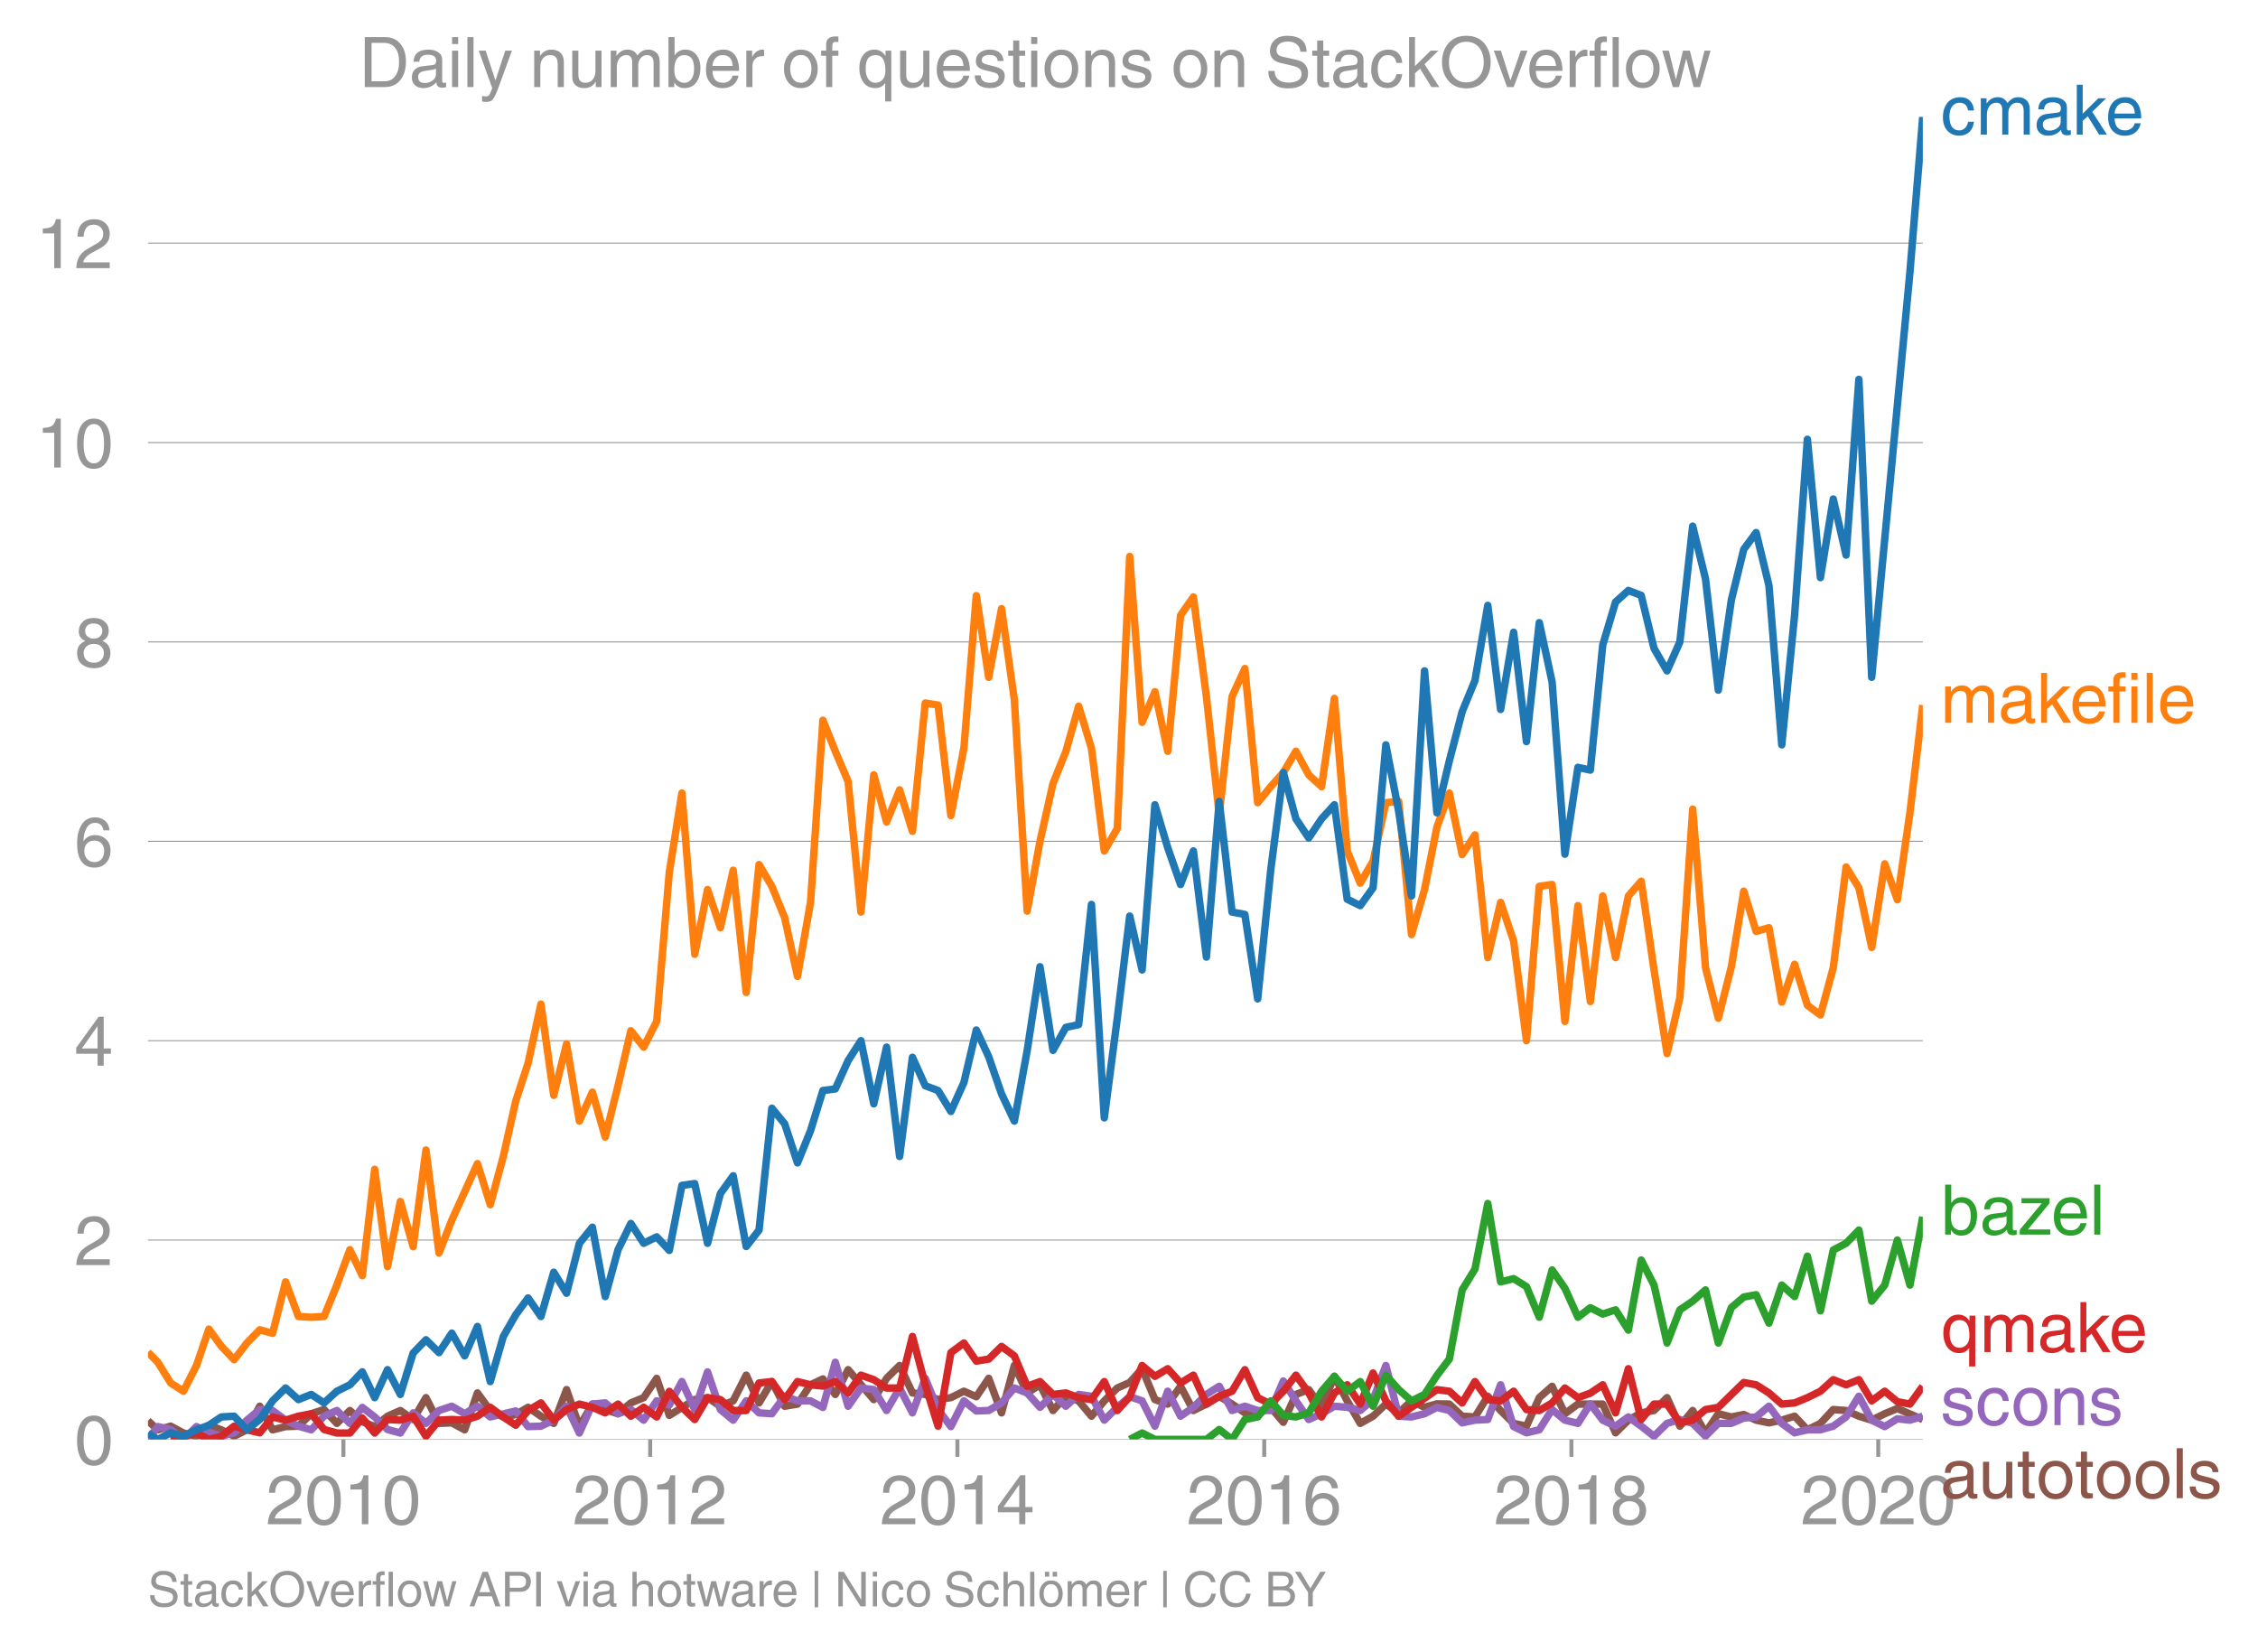 <svg height="443.234" viewBox="0 0 454.338 332.425" width="605.784" xmlns="http://www.w3.org/2000/svg" xmlns:xlink="http://www.w3.org/1999/xlink"><defs><style>*{stroke-linecap:butt;stroke-linejoin:round}</style></defs><g id="figure_1"><path d="M0 332.425h454.338V0H0z" fill="none" id="patch_1"/><g id="axes_1"><path d="M29.77 289.628h357.12V23.516H29.77z" fill="none" id="patch_2"/><path clip-path="url(#p55087f3925)" d="M29.77 285.867l1.99 1.82 2.577-.733 2.58 1.38 2.62.647 2.496-2.218 2.493.924 2.58 1.273 2.58-1.273 2.579-4.745 2.58 4.745 2.62-.647 2.58-.086 2.581-2.502 2.578-.841 2.579 2.782 2.621-2.588 2.495 2.241 2.493.994 2.58-2.092 2.58-1.143 2.58 1.812 2.579-4.4 2.621 5.176 2.58-.108 2.58 1.402 2.578-7.42 2.58 3.538 2.62 1.294 2.495-.485 2.493-1.456 2.581 1.79 2.58 1.445 2.579-6.794 2.58 7.441 2.62-4.53 2.58 1.1 2.58.842 2.578-2.179 2.58-1.056 2.621-3.883 2.537 7.452 5.116-3.181 2.58-.388 2.579 1.725 2.579-1.078 2.622-5.177 2.579 5.586 2.58-4.292 2.578 4.961 2.58-.431 2.621-3.883 2.495-1.178 2.493 3.12 2.58-4.983 5.16 6.018 2.578-4.27 2.622-2.589 2.58 5.522 2.58.301 2.578 1.036 2.579-.388 2.621-1.295 2.495 1.11 2.493-3.698 2.581 6.945 2.58-9.533 2.579 5.522 2.579-1.64 2.621 5.177 2.58-2.869 2.58.928 2.578 3.084 2.58-3.084 2.62-2.589 2.496-1.109 2.492-2.773 2.582 6.212 2.579.906 2.579-3.58 2.58 4.874 2.62-1.294 2.58-1.575 2.581 1.575 2.578 1.768 2.579.173 2.621-1.294 2.537 3.012 2.535-5.6 2.581-.971 2.58 3.559 2.579-6.234 2.58 4.94 2.62 4.529 2.58-1.445 2.581-2.437 2.577 1.768 2.58-2.415 2.621 1.294 2.495-.694 2.493.047 2.58 2.437 2.58.15 2.58-4.162 2.579 2.869 2.621 2.588 2.58.56 2.58-5.736 2.578-2.287 2.58 5.522 2.62-1.941h4.988l2.581 5.78 2.58-2.545 2.579-1.467 2.579-.474 2.622-2.588 2.579 5.737 2.58-3.15 2.578 4.487 2.58-3.84 2.621.648 2.495-.485 2.493 1.132 2.58.54 2.58-.54 2.58-.798 2.578 2.74 2.622-1.295 2.58-2.782 2.58.194 2.578 1.143 2.579.798 2.621-1.294 2.537-1.049 5.117 2.214h0" fill="none" stroke="#8c564b" stroke-linecap="square" stroke-width="1.5" id="line2d_1"/><g id="matplotlib.axis_1"><g id="xtick_1"><g id="line2d_2"><defs><path d="M0 0v3.5" id="m22612749fb" stroke="#969696" stroke-width=".8"/></defs><use x="69.094" xlink:href="#m22612749fb" y="289.628" fill="#969696" stroke="#969696" stroke-width=".8"/></g><g id="text_1"><defs><path d="M4.39 45.125q0 12.39 6.391 18.781 6.406 6.407 17.938 6.407 9.656 0 15.812-5.86 6.157-5.86 6.157-15.14 0-7.22-3.547-12.188-3.532-4.953-10.422-8.703l-12.11-6.64Q13.922 15.921 12.5 8.296h38.188V0H2.593q.39 9.906 4.297 16.5 3.906 6.594 12.203 11.375l12.593 7.328q5.032 2.89 7.329 5.984 2.297 3.094 2.297 8.516 0 5.375-3.766 9.031-3.75 3.672-10.156 3.672-7.078 0-10.594-4.672-3.516-4.656-3.61-12.609z" id="HelveticaWorld-Regular-50"/><path d="M42.484 34.188q0 14.109-3.734 21.156-3.734 7.062-10.969 7.062-7.078 0-10.89-7.062-3.797-7.047-3.797-21.157 0-13.671 3.75-20.937Q20.609 6 27.78 6q7.235 0 10.969 7 3.734 7.016 3.734 21.188zm9.422 0q0-17.297-6.25-26.704-6.25-9.39-17.875-9.39-12.062 0-18.062 9.734-6 9.75-6 26.36 0 17.03 6.14 26.578 6.157 9.547 17.922 9.547 11.625 0 17.875-9.5t6.25-26.626z" id="HelveticaWorld-Regular-48"/><path d="M35.89 0h-9.374v49.906H10.109v6.985q8.594.28 12.782 2.75Q27.094 62.109 29 70.313h6.89z" id="HelveticaWorld-Regular-49"/></defs><g transform="matrix(.14 0 0 -.14 53.523 306.678)" fill="#969696"><use xlink:href="#HelveticaWorld-Regular-50"/><use x="55.615" xlink:href="#HelveticaWorld-Regular-48"/><use x="111.23" xlink:href="#HelveticaWorld-Regular-49"/><use x="166.846" xlink:href="#HelveticaWorld-Regular-48"/></g></g></g><g id="xtick_2"><use x="130.826" xlink:href="#m22612749fb" y="289.628" fill="#969696" stroke="#969696" stroke-width=".8" id="line2d_3"/><g transform="matrix(.14 0 0 -.14 115.256 306.678)" fill="#969696" id="text_2"><use xlink:href="#HelveticaWorld-Regular-50"/><use x="55.615" xlink:href="#HelveticaWorld-Regular-48"/><use x="111.23" xlink:href="#HelveticaWorld-Regular-49"/><use x="166.846" xlink:href="#HelveticaWorld-Regular-50"/></g></g><g id="xtick_3"><use x="192.644" xlink:href="#m22612749fb" y="289.628" fill="#969696" stroke="#969696" stroke-width=".8" id="line2d_4"/><g id="text_3"><defs><path d="M10.594 24.703h22.61v31.89h-.188zM42 17.093V0h-8.797v17.094H2.484v8.593L34.72 70.314H42v-45.61h10.297v-7.61z" id="HelveticaWorld-Regular-52"/></defs><g transform="matrix(.14 0 0 -.14 177.073 306.678)" fill="#969696"><use xlink:href="#HelveticaWorld-Regular-50"/><use x="55.615" xlink:href="#HelveticaWorld-Regular-48"/><use x="111.23" xlink:href="#HelveticaWorld-Regular-49"/><use x="166.846" xlink:href="#HelveticaWorld-Regular-52"/></g></g></g><g id="xtick_4"><use x="254.377" xlink:href="#m22612749fb" y="289.628" fill="#969696" stroke="#969696" stroke-width=".8" id="line2d_5"/><g id="text_4"><defs><path d="M14.11 21.578q0-6.875 4.093-11.234Q22.313 6 28.906 6q6.297 0 10.032 4.438 3.734 4.453 3.734 11.687 0 6.297-3.688 10.547-3.687 4.25-10.468 4.25-6.594 0-10.5-4.156-3.907-4.157-3.907-11.188zM41.702 51.61q-.984 5.375-3.984 8.078-3 2.72-8.125 2.72-8.11 0-12.36-7.923-4.25-7.906-4.343-18.109l.203-.188q5.61 8.641 16.687 8.641 8.844 0 15.438-5.86 6.593-5.859 6.593-16.452 0-10.5-6.25-17.47-6.25-6.952-16.843-6.952-12.219 0-18.563 8.687-6.344 8.703-6.344 25.938 0 16.593 6.485 27.093 6.5 10.5 19.484 10.5 8.407 0 14.219-5.015 5.813-5 6.297-13.688z" id="HelveticaWorld-Regular-54"/></defs><g transform="matrix(.14 0 0 -.14 238.806 306.678)" fill="#969696"><use xlink:href="#HelveticaWorld-Regular-50"/><use x="55.615" xlink:href="#HelveticaWorld-Regular-48"/><use x="111.23" xlink:href="#HelveticaWorld-Regular-49"/><use x="166.846" xlink:href="#HelveticaWorld-Regular-54"/></g></g></g><g id="xtick_5"><use x="316.194" xlink:href="#m22612749fb" y="289.628" fill="#969696" stroke="#969696" stroke-width=".8" id="line2d_6"/><g id="text_5"><defs><path d="M27.594 40.578q5.422 0 8.953 3.094 3.547 3.11 3.547 8.234 0 4.594-3.407 7.547-3.39 2.953-9.687 2.953-5.61 0-8.672-3.11-3.047-3.093-3.047-7.874 0-5.125 3.813-7.984 3.812-2.86 8.5-2.86zm.093-7.562q-6.78 0-10.64-3.766-3.86-3.766-3.86-9.234 0-6.297 3.907-10.157Q21 6 28.219 6q6.406 0 10.234 3.86 3.828 3.859 3.828 10.265 0 5.469-3.828 9.172-3.828 3.719-10.766 3.719zM49.22 52.203q0-10.594-9.032-14.797 6.204-2.781 8.86-7.36 2.656-4.562 2.656-9.733 0-10.016-6.453-16.125-6.438-6.094-17.375-6.094-9.563 0-16.813 5.25-7.25 5.25-7.25 17.062 0 11.922 11.907 16.907-9.516 3.796-9.516 13.671 0 8.297 5.64 13.813 5.641 5.516 15.641 5.516 10.016 0 15.875-5.204 5.86-5.203 5.86-12.906z" id="HelveticaWorld-Regular-56"/></defs><g transform="matrix(.14 0 0 -.14 300.623 306.678)" fill="#969696"><use xlink:href="#HelveticaWorld-Regular-50"/><use x="55.615" xlink:href="#HelveticaWorld-Regular-48"/><use x="111.23" xlink:href="#HelveticaWorld-Regular-49"/><use x="166.846" xlink:href="#HelveticaWorld-Regular-56"/></g></g></g><g id="xtick_6"><use x="377.927" xlink:href="#m22612749fb" y="289.628" fill="#969696" stroke="#969696" stroke-width=".8" id="line2d_7"/><g transform="matrix(.14 0 0 -.14 362.356 306.678)" fill="#969696" id="text_6"><use xlink:href="#HelveticaWorld-Regular-50"/><use x="55.615" xlink:href="#HelveticaWorld-Regular-48"/><use x="111.23" xlink:href="#HelveticaWorld-Regular-50"/><use x="166.846" xlink:href="#HelveticaWorld-Regular-48"/></g></g></g><g id="matplotlib.axis_2"><g id="ytick_1"><path clip-path="url(#p55087f3925)" d="M29.77 289.628h357.12" fill="none" stroke="#969696" stroke-linecap="square" stroke-width=".2" id="line2d_8"/><use xlink:href="#HelveticaWorld-Regular-48" transform="matrix(.14 0 0 -.14 14.985 294.653)" fill="#969696" id="text_7"/></g><g id="ytick_2"><path clip-path="url(#p55087f3925)" d="M29.77 249.51h357.12" fill="none" stroke="#969696" stroke-linecap="square" stroke-width=".2" id="line2d_9"/><use xlink:href="#HelveticaWorld-Regular-50" transform="matrix(.14 0 0 -.14 14.985 254.536)" fill="#969696" id="text_8"/></g><g id="ytick_3"><path clip-path="url(#p55087f3925)" d="M29.77 209.393h357.12" fill="none" stroke="#969696" stroke-linecap="square" stroke-width=".2" id="line2d_10"/><use xlink:href="#HelveticaWorld-Regular-52" transform="matrix(.14 0 0 -.14 14.985 214.418)" fill="#969696" id="text_9"/></g><g id="ytick_4"><path clip-path="url(#p55087f3925)" d="M29.77 169.276h357.12" fill="none" stroke="#969696" stroke-linecap="square" stroke-width=".2" id="line2d_11"/><use xlink:href="#HelveticaWorld-Regular-54" transform="matrix(.14 0 0 -.14 14.985 174.3)" fill="#969696" id="text_10"/></g><g id="ytick_5"><path clip-path="url(#p55087f3925)" d="M29.77 129.159h357.12" fill="none" stroke="#969696" stroke-linecap="square" stroke-width=".2" id="line2d_12"/><use xlink:href="#HelveticaWorld-Regular-56" transform="matrix(.14 0 0 -.14 14.985 134.183)" fill="#969696" id="text_11"/></g><g id="ytick_6"><path clip-path="url(#p55087f3925)" d="M29.77 89.041h357.12" fill="none" stroke="#969696" stroke-linecap="square" stroke-width=".2" id="line2d_13"/><g transform="matrix(.14 0 0 -.14 7.2 94.066)" fill="#969696" id="text_12"><use xlink:href="#HelveticaWorld-Regular-49"/><use x="55.615" xlink:href="#HelveticaWorld-Regular-48"/></g></g><g id="ytick_7"><path clip-path="url(#p55087f3925)" d="M29.77 48.924h357.12" fill="none" stroke="#969696" stroke-linecap="square" stroke-width=".2" id="line2d_14"/><g transform="matrix(.14 0 0 -.14 7.2 53.949)" fill="#969696" id="text_13"><use xlink:href="#HelveticaWorld-Regular-49"/><use x="55.615" xlink:href="#HelveticaWorld-Regular-50"/></g></g></g><path clip-path="url(#p55087f3925)" d="M29.77 289.628l1.99-2.588 2.577.582 2.58 2.006 2.62-2.588 2.496 1.155 2.493.786 2.58-.69 2.58-2.545 2.579-2.135 2.58.194 2.62 1.94 2.58 1.209 2.581.733 2.578-2.74 2.579-1.142 2.621 2.588 2.495-3.212 2.493 1.918 2.58 2.523 2.58.712 2.58-4.055 2.579 2.114 2.621-2.588 2.58-.863 2.58 1.51 2.578-1.51 2.58 2.157 5.115-1.202 2.493 3.143 2.581-.086 2.58-1.208 2.579-2.804 2.58 5.392 2.62-5.823 2.58-.238 2.58 2.179 2.578-.841 2.58 2.135 2.621-3.882 2.537.847 2.535-4.73 2.581 5.63 2.58-7.57 2.579 7.57 2.579 2.135 2.622-3.882 2.579 2.415 2.58.173 2.578-3.516 2.58.928h2.621l2.495 1.317 2.493-9.082 2.58 8.843 2.58-3.667 2.58.324 2.578 4.206 2.622-4.53 2.58 5.004 2.58-6.945 2.578 6.277 2.579 3.429 2.621-5.176 2.495 2.033 2.493-.092 2.581-1.532 2.58-2.998 2.579.993 2.579 2.89 2.621-2.589 2.58 2.373 2.58-2.373 2.578.367 2.58 4.81 2.62-2.588 2.496-2.126 2.492.832 2.582 5.09 2.579-7.032 2.579 5.026 2.58-1.79 2.62-2.589 2.58-1.639 2.581 4.875 2.578-.863 2.579.863h2.621l2.537-5.935 2.535 3.994 2.581 3.753 2.58-1.165 2.579-1.51 2.58.216 2.62.647 2.58-2.2 2.581-6.859 2.577 10.202 2.58.15 2.621-.646 2.495-1.271 2.493.624 2.58 2.48 2.58-.54 2.58-.128 2.579-6.989 2.621 8.412 2.58 1.251 2.58-.604 2.578-4.076 2.58 2.135 2.62.647 2.495-3.929 2.493 3.282 2.581 1.208 2.58-1.855 2.579 1.855 2.579 2.027 2.622-2.588 2.579-.776 2.58.776 2.578 2.567 2.58-2.567h2.621l2.495-1.063 2.493-.231 2.58-2.157 2.58 3.451 2.58 1.898 2.578-.604h2.622l2.58-.733 2.58-1.855 2.578-4.163 2.579 4.81 2.621 1.294 2.537-1.562 2.536.268 2.58-.798h0" fill="none" stroke="#9467bd" stroke-linecap="square" stroke-width="1.5" id="line2d_15"/><path clip-path="url(#p55087f3925)" d="M34.337 289.628l5.2-1.294 2.496 1.294 2.493-.647 2.58-2.027 2.58.733 2.579.604 2.58-3.192 2.62.647 2.58-.798 2.581-.496 2.578 3.17 2.579.712h2.621l2.495-3.004 2.493 3.004 2.58-2.717 2.58.129 2.58-.798 2.579 4.033 2.621-3.235 2.58-.13 2.58.13 2.578-.798 2.58-1.79 2.62 1.94 2.495 1.665 2.493-2.958 2.581-1.532 2.58 3.473 2.579-2.135 2.58-1.1 2.62.647 2.58 1.121 2.58-1.768 2.578 2.437 2.58-1.79 2.621 1.94 2.537-5.153 2.535 3.213 2.581 2.459 2.58-4.4 2.579.388 2.579 2.2h2.622l2.579-5.543 2.58-.28 2.578 3.623 2.58-3.624 2.621.647 2.495.255 2.493-.902 2.58 2.287 2.58-3.58 2.58.905 2.578 1.682h2.622l2.58-10.374 2.58 9.727 2.578 8.326 2.579-14.796 2.621-1.941 2.495 3.65 2.493-.415 2.581-2.545 2.58 1.898 2.579 6.125 2.579-.949 2.621 2.588 2.58-.301 2.58.949 2.578.388 2.58-3.624 2.62 5.824 2.496-2.773 2.492-6.286 2.582 2.178 2.579-1.531 2.579 2.869 2.58-1.575 2.62 5.824 2.58-1.575 2.581-1.014 2.578-4.335 2.579 5.63 2.621 1.294 2.537-2.566 2.535-3.258 2.581 3.58 2.58 4.832 2.579-4.831 2.58-1.64 2.62 3.883 2.58-6.255 2.581 5.608 2.577 3.084 7.696-5.35 2.493.324 2.58 2.351 2.58-4.292 2.58 3.624 2.579.259 2.621-1.942 2.58 3.689 2.58.194 2.578-1.532 2.58-2.998 2.62 1.942 2.495-.902 2.493-1.687 2.581 5.651 2.58-8.886 2.579 10.224 2.579-3.106h2.622l2.579 3.774 2.58-.54 2.578-2.134 2.58-.453 5.116-4.992 2.493.462 2.58 1.64 2.58 2.243 2.58-.238 2.578-1.056 2.622-1.295 2.58-2.329 2.58 1.035 2.578-1.035 2.579 4.27 2.621-1.94 2.537 2.097 2.536.49 2.58-3.58h0" fill="none" stroke="#d62728" stroke-linecap="square" stroke-width="1.5" id="line2d_16"/><g id="text_14"><defs><path d="M39.594 34.719q-1.89 11.187-12.39 11.187-6.5 0-10.454-5.203-3.953-5.203-3.953-14.484 0-10.11 3.656-15.11 3.672-5 10.64-5 4.688 0 8.11 3.438 3.422 3.437 4.39 8.953h8.5q-1.312-9.703-6.859-14.86-5.547-5.156-14.328-5.156-10.297 0-16.89 7.047-6.594 7.063-6.594 19.172 0 13.281 6.594 21.188 6.593 7.922 18.5 7.922 8.687 0 13.843-5.204 5.157-5.203 5.735-13.89z" id="HelveticaWorld-Regular-99"/><path d="M6.594 52.297h8.297v-7.375h.203q5.906 8.89 15.812 8.89 9.813 0 13.922-8.5 3.75 4.594 7.266 6.547 3.515 1.953 8.703 1.953 6.781 0 11.484-4.453Q77 44.922 77 36.187V0h-8.781v33.797q0 6.094-2.297 9.094-2.297 3.015-7.422 3.015-5.172 0-8.75-4.203-3.563-4.203-3.563-9.812V0h-8.78v36.188q0 4.53-2.11 7.124-2.094 2.594-6.094 2.594-6.297 0-10.062-4.687-3.766-4.688-3.766-12.703V0H6.594z" id="HelveticaWorld-Regular-109"/><path d="M38.375 26.703q-.969-1.015-3.828-1.656-2.86-.625-10.672-1.656-5.766-.688-8.469-2.844-2.703-2.14-2.703-5.656 0-4.297 2.281-6.688 2.297-2.39 7.329-2.39 6.296 0 11.171 3.578 4.891 3.593 4.891 8.718zM6.203 36.375q.297 8.844 5.734 13.14 5.454 4.297 15.844 4.297 8.297 0 13.907-3.765 5.624-3.75 5.624-10.844V9.078Q47.313 6 50.094 6q1.125 0 2.89.39V0Q50.594-.984 48-.984q-4.5 0-6.703 1.921-2.188 1.938-2.281 6.047-7.516-8.5-18.891-8.5-7.422 0-11.922 4.204Q3.72 6.89 3.72 13.624q0 6.89 3.906 11.125Q11.531 29 19 29.89l15.516 1.891q4.203.64 4.203 6.203 0 4.11-3.047 6.297-3.047 2.203-9.25 2.203-5.516 0-8.485-2.437-2.953-2.438-3.53-7.672z" id="HelveticaWorld-Regular-97"/><path d="M50 0H38.719L22.406 26.422l-7.312-6.594V0h-8.5v71.781h8.5v-41.61l22.5 22.126H48.78L28.813 32.813z" id="HelveticaWorld-Regular-107"/><path d="M42.484 30.328q-.687 8.485-4.5 12.031-3.797 3.547-10.109 3.547-6.39 0-10.328-4.5-3.922-4.484-4.172-11.078zm8.391-13.922q-1.453-8.11-7.953-13.422-5.719-4.5-15.047-4.593-10.984.093-17.438 7.203Q4 12.704 4 24.704q0 13.78 6.64 21.437 6.641 7.672 18.47 7.672 10.593 0 16.546-7.922 5.953-7.907 5.953-22.594H13.375q0-8.203 3.813-12.703Q21 6.109 28.608 6.109q5.375 0 9.235 3.235 3.86 3.25 4.25 7.062z" id="HelveticaWorld-Regular-101"/></defs><g transform="matrix(.14 0 0 -.14 390.462 27.092)" fill="#1f77b4"><use xlink:href="#HelveticaWorld-Regular-99"/><use x="51.27" xlink:href="#HelveticaWorld-Regular-109"/><use x="134.277" xlink:href="#HelveticaWorld-Regular-97"/><use x="189.209" xlink:href="#HelveticaWorld-Regular-107"/><use x="236.834" xlink:href="#HelveticaWorld-Regular-101"/></g></g><g id="text_15"><defs><path d="M17.188 45.016V0H8.405v45.016H1.22v7.28h7.187v8.985q0 5.907 3.578 8.703 3.594 2.813 10.032 2.813 2.203 0 3.968-.188v-7.906q-1.562.188-3.578.188-2.922 0-4.078-1.438-1.14-1.437-1.14-4.656v-6.5h8.796v-7.281z" id="HelveticaWorld-Regular-102"/><path d="M6.594 61.813v9.968h8.781v-9.969zM15.375 0H6.594v52.297h8.781z" id="HelveticaWorld-Regular-105"/><path d="M15.375 0H6.594v71.781h8.781z" id="HelveticaWorld-Regular-108"/></defs><g transform="matrix(.14 0 0 -.14 390.462 145.438)" fill="#ff7f0e"><use xlink:href="#HelveticaWorld-Regular-109"/><use x="83.008" xlink:href="#HelveticaWorld-Regular-97"/><use x="137.939" xlink:href="#HelveticaWorld-Regular-107"/><use x="185.564" xlink:href="#HelveticaWorld-Regular-101"/><use x="239.984" xlink:href="#HelveticaWorld-Regular-102"/><use x="267.67" xlink:href="#HelveticaWorld-Regular-105"/><use x="289.691" xlink:href="#HelveticaWorld-Regular-108"/><use x="311.713" xlink:href="#HelveticaWorld-Regular-101"/></g></g><g id="text_16"><defs><path d="M43.406 26.313q0 10.5-3.718 15.046-3.704 4.547-10.579 4.547-6.984-.11-10.562-5.453Q14.984 35.11 14.984 25q0-10.297 4.297-14.594Q23.578 6.11 29.297 6.11q6.5 0 10.297 5.344 3.812 5.344 3.812 14.86zM6.594 0v71.781h8.781V45.703h.203q5.61 8.11 15.14 8.11 9.766 0 15.766-7.25t6-18.876q0-13.093-6.062-21.156Q40.375-1.516 29.5-1.516q-9.578 0-14.406 8.016h-.203V0z" id="HelveticaWorld-Regular-98"/><path d="M14.11 7.328h32.187V0H2.39v6.89l31.64 38.126H4.938v7.28h40.374v-7.171z" id="HelveticaWorld-Regular-122"/></defs><g transform="matrix(.14 0 0 -.14 390.462 248.406)" fill="#2ca02c"><use xlink:href="#HelveticaWorld-Regular-98"/><use x="56.494" xlink:href="#HelveticaWorld-Regular-97"/><use x="111.426" xlink:href="#HelveticaWorld-Regular-122"/><use x="158.895" xlink:href="#HelveticaWorld-Regular-101"/><use x="214.314" xlink:href="#HelveticaWorld-Regular-108"/></g></g><g id="text_17"><defs><path d="M41.5 23.688q0 11.125-3.5 16.671-3.484 5.547-10.61 5.547-6.874 0-10.593-4.5-3.703-4.484-3.703-15.093 0-9.422 3.75-14.813 3.765-5.39 10.36-5.39 5.812 0 10.046 4.39 4.25 4.39 4.25 13.188zm8.406-44.391H41.11V5.516h-.187Q35.89-1.516 27-1.516q-10.984 0-17 8.157-6 8.156-6 21.047 0 11.421 5.906 18.765 5.922 7.36 15.875 7.36 9.907 0 15.625-8.891h.203v7.375h8.297z" id="HelveticaWorld-Regular-113"/></defs><g transform="matrix(.14 0 0 -.14 390.462 272.04)" fill="#d62728"><use xlink:href="#HelveticaWorld-Regular-113"/><use x="56.494" xlink:href="#HelveticaWorld-Regular-109"/><use x="139.502" xlink:href="#HelveticaWorld-Regular-97"/><use x="194.434" xlink:href="#HelveticaWorld-Regular-107"/><use x="242.059" xlink:href="#HelveticaWorld-Regular-101"/></g></g><g id="text_18"><defs><path d="M36.078 37.406q-.187 4.688-3.344 6.735-3.14 2.047-9.047 2.047-4.296 0-7.359-1.907-3.047-1.89-3.047-5.468 0-2.829 1.797-4.172 1.813-1.344 7.828-2.86l8.688-2.187q7.906-2 11.297-5.11 3.406-3.093 3.406-8.656 0-7.719-5.64-12.531-5.641-4.813-15.063-4.813-11 0-16.64 4.563-5.626 4.578-5.735 13.75h8.5q.203-5.422 3.594-8.063 3.39-2.625 10.171-2.625 5.516 0 8.766 2.188 3.25 2.203 3.25 6.11 0 2.78-2.11 4.437-2.093 1.672-8.296 3.078l-10.203 2.5q-6.203 1.562-9.157 4.656-2.953 3.094-2.953 8.031 0 7.72 5.516 12.203 5.531 4.5 14.406 4.5 9.485 0 14.531-4.624 5.047-4.61 5.344-11.782z" id="HelveticaWorld-Regular-115"/><path d="M12.703 26.219q0-8.735 3.953-14.375 3.953-5.64 11.219-5.64 7.531 0 11.438 5.905 3.906 5.907 3.906 14.11 0 8.297-3.907 14.078-3.906 5.797-11.437 5.797-6.969 0-11.078-5.453-4.094-5.438-4.094-14.422zm-8.984 0q0 11.672 6.484 19.625 6.5 7.968 17.672 7.968 11.438 0 17.875-8.062 6.453-8.047 6.453-19.531 0-11.516-6.406-19.625-6.39-8.11-17.922-8.11-11.078 0-17.625 7.86-6.531 7.86-6.531 19.875z" id="HelveticaWorld-Regular-111"/><path d="M49.219 0h-8.844v32.172q0 7.422-2.594 10.578-2.578 3.156-8.578 3.156-5.906 0-9.875-4.5-3.953-4.484-3.953-12.89V0H6.594v52.297h8.297v-7.375h.203q6.203 8.89 15.812 8.89 8.89 0 13.594-4.718 4.719-4.703 4.719-13.5z" id="HelveticaWorld-Regular-110"/></defs><g transform="matrix(.14 0 0 -.14 390.462 286.74)" fill="#9467bd"><use xlink:href="#HelveticaWorld-Regular-115"/><use x="50" xlink:href="#HelveticaWorld-Regular-99"/><use x="101.27" xlink:href="#HelveticaWorld-Regular-111"/><use x="157.178" xlink:href="#HelveticaWorld-Regular-110"/><use x="212.354" xlink:href="#HelveticaWorld-Regular-115"/></g></g><g id="text_19"><defs><path d="M6.11 52.297h8.78V17.578q0-5.765 2.61-8.625Q20.125 6.11 25 6.11q6.781 0 10.594 4.797 3.812 4.813 3.812 12.578v28.813h8.782V0H39.89v7.625l-.188.188q-4.984-9.329-16.61-9.329-7.515 0-12.25 4.094Q6.11 6.688 6.11 14.703z" id="HelveticaWorld-Regular-117"/><path d="M17.188 45.016V10.984q0-2 1.093-3.046 1.11-1.047 3.938-1.047h3.375V0Q20.797-.688 19-.688q-5.516 0-8.063 2.641-2.53 2.64-2.53 8.547v34.516H1.311v7.28h7.094v14.595h8.781V52.297h8.407v-7.281z" id="HelveticaWorld-Regular-116"/></defs><g transform="matrix(.14 0 0 -.14 390.462 301.44)" fill="#8c564b"><use xlink:href="#HelveticaWorld-Regular-97"/><use x="54.932" xlink:href="#HelveticaWorld-Regular-117"/><use x="109.717" xlink:href="#HelveticaWorld-Regular-116"/><use x="137.402" xlink:href="#HelveticaWorld-Regular-111"/><use x="193.311" xlink:href="#HelveticaWorld-Regular-116"/><use x="220.996" xlink:href="#HelveticaWorld-Regular-111"/><use x="276.904" xlink:href="#HelveticaWorld-Regular-111"/><use x="332.813" xlink:href="#HelveticaWorld-Regular-108"/><use x="354.834" xlink:href="#HelveticaWorld-Regular-115"/></g></g><g id="text_20"><defs><path d="M50.39 50.781q-.296 6.844-5.109 10.719-4.797 3.875-12.656 3.875-7.922 0-12.172-3.25-4.234-3.234-4.234-9.344 0-3.265 1.843-5.61 1.86-2.343 6.641-3.468l20.516-4.687q8.297-1.813 12.297-6.875 4.015-5.047 4.015-12.313 0-10.64-7.812-16.187-7.813-5.547-20.313-5.547-9.531 0-15.031 2.437-5.484 2.453-9.734 7.766-4.25 5.328-4.25 14.89h9.093q0-8 5.313-12.406 5.328-4.39 14.5-4.39 8.89 0 13.844 3.156 4.953 3.156 4.953 8.953 0 5.281-2.953 7.89Q46.188 29 37.594 31l-15.469 3.625q-7.719 1.75-11.531 6.125Q6.78 45.125 6.78 51.516q0 9.672 6.516 15.922 6.531 6.25 18.203 6.25 13.172 0 20.328-5.5 7.156-5.485 7.688-17.407z" id="HelveticaWorld-Regular-83"/><path d="M63.922 35.89q0 12.594-6.672 20.891-6.656 8.313-18.328 8.313-11.531 0-18.266-8.313-6.734-8.297-6.734-20.89 0-12.985 6.828-21.094 6.844-8.11 18.172-8.11 11.078 0 18.031 7.907 6.969 7.922 6.969 21.297zm9.953 0q0-16.062-9.281-26.937-9.266-10.86-25.672-10.86-16.516 0-25.766 10.86-9.25 10.875-9.25 26.938 0 16.109 9.25 26.953 9.25 10.843 25.766 10.843 16.89 0 25.922-11.046 9.031-11.032 9.031-26.75z" id="HelveticaWorld-Regular-79"/><path d="M39.406 52.297h9.625L29.11 0h-9.437L.594 52.297h10.203L24.422 9.719h.187z" id="HelveticaWorld-Regular-118"/><path d="M15.375 0H6.594v52.297h8.297v-8.688h.203q5.703 10.203 14.687 10.203 1.422 0 2.297-.296V44.39h-3.266q-5.906 0-9.671-4.016-3.766-4-3.766-9.953z" id="HelveticaWorld-Regular-114"/><path d="M25.594 0h-8.985L1.516 52.297h9.468L21 11.187h.188l10.109 41.11h9.922l10.203-41.11h.187l10.594 41.11h8.703L55.812 0h-9.234L35.984 40.484h-.187z" id="HelveticaWorld-Regular-119"/><path d="M44 29.5L33.406 61.078h-.203L21.687 29.5zm-25.297-8.594L11.188 0h-9.97l27 71.781h10.985L65.187 0H54.594l-7.078 20.906z" id="HelveticaWorld-Regular-65"/><path d="M17.828 38.625H37.11q7.282 0 10.938 3.188 3.656 3.203 3.656 9.703 0 5.812-3.516 8.89-3.515 3.078-10.687 3.078H17.828zm0-38.625H8.11v71.781h32.266q9.625 0 15.484-5.594 5.86-5.593 5.86-14.578 0-9.328-5.672-15.312-5.656-5.969-15.672-5.969H17.828z" id="HelveticaWorld-Regular-80"/><path d="M17.828 0H8.11v71.781h9.72z" id="HelveticaWorld-Regular-73"/><path d="M49.219 0h-8.844v34.188q0 6.296-2.438 9-2.437 2.718-7.953 2.718-6.797 0-10.703-4.406-3.906-4.39-3.906-12.984V0H6.594v71.781h8.781V45.312h.203q6 8.5 15.328 8.5 8.594 0 13.453-4.5 4.86-4.484 4.86-13.718z" id="HelveticaWorld-Regular-104"/><path d="M9.422 73.688h7.281V-1.906H9.422z" id="HelveticaWorld-Regular-124"/><path d="M55.61 71.781h9.374V0h-10.78L17.577 58.016h-.187V0H8.109v71.781h11.375l35.938-57.969h.187z" id="HelveticaWorld-Regular-78"/><path d="M12.703 26.219q0-8.735 3.953-14.375 3.953-5.64 11.219-5.64 7.531 0 11.438 5.905 3.906 5.907 3.906 14.11 0 8.297-3.907 14.078-3.906 5.797-11.437 5.797-6.969 0-11.078-5.453-4.094-5.438-4.094-14.422zm-8.984 0q0 11.672 6.484 19.625 6.5 7.968 17.672 7.968 11.438 0 17.875-8.062 6.453-8.047 6.453-19.531 0-11.516-6.406-19.625-6.39-8.11-17.922-8.11-11.078 0-17.625 7.86-6.531 7.86-6.531 19.875zm36.734 35.406H31.47v10.156h8.984zm-16.219 0H15.25v10.156h8.984z" id="HelveticaWorld-Regular-246"/><path d="M58.016 50.203q-1.625 7.313-6.782 11.094-5.14 3.797-13.343 3.797-10.594 0-17.047-7.703-6.438-7.688-6.438-20.766 0-15.14 6.094-22.547 6.11-7.39 17.688-7.39 7.609 0 13.093 5.046 5.5 5.063 7.407 14.688h9.421Q66.22 12.594 57.625 5.344t-20.906-7.25q-14.703 0-23.516 10.11Q4.391 18.311 4.391 36.28q0 17.328 9.203 27.36 9.203 10.047 24.297 10.047 12.5 0 20.265-6.454 7.766-6.437 9.235-17.03z" id="HelveticaWorld-Regular-67"/><path d="M8.11 71.781h31.484q9.281 0 14.797-5.031 5.515-5.031 5.515-13.031 0-4.844-2.422-8.828-2.406-3.97-7.187-6.172 6.687-2.532 9.828-6.735 3.156-4.203 3.156-10.797 0-9.265-6.687-15.234Q49.906 0 38.922 0H8.109zm9.562-63.484h20.703q7.625 0 11.422 3.531 3.812 3.547 3.812 9.563 0 6.093-4.25 9.093Q45.125 33.5 36.812 33.5h-19.14zm0 33.11h17.625q7.719 0 11.312 2.796 3.594 2.813 3.594 8.781 0 5.125-3.406 7.813-3.39 2.687-11.39 2.687H17.671z" id="HelveticaWorld-Regular-66"/><path d="M37.313 0h-9.72v28.906L.485 71.781h11.329l20.609-34.469 20.562 34.47h11.422L37.312 28.905z" id="HelveticaWorld-Regular-89"/></defs><g transform="matrix(.097 0 0 -.097 29.77 323.214)" fill="#969696"><use xlink:href="#HelveticaWorld-Regular-83"/><use x="66.211" xlink:href="#HelveticaWorld-Regular-116"/><use x="93.896" xlink:href="#HelveticaWorld-Regular-97"/><use x="148.828" xlink:href="#HelveticaWorld-Regular-99"/><use x="200.098" xlink:href="#HelveticaWorld-Regular-107"/><use x="250.098" xlink:href="#HelveticaWorld-Regular-79"/><use x="327.881" xlink:href="#HelveticaWorld-Regular-118"/><use x="375.49" xlink:href="#HelveticaWorld-Regular-101"/><use x="430.91" xlink:href="#HelveticaWorld-Regular-114"/><use x="464.979" xlink:href="#HelveticaWorld-Regular-102"/><use x="492.664" xlink:href="#HelveticaWorld-Regular-108"/><use x="514.686" xlink:href="#HelveticaWorld-Regular-111"/><use x="569.094" xlink:href="#HelveticaWorld-Regular-119"/><use x="641.506" xlink:href="#HelveticaWorld-Regular-32"/><use x="665.92" xlink:href="#HelveticaWorld-Regular-65"/><use x="732.619" xlink:href="#HelveticaWorld-Regular-80"/><use x="797.268" xlink:href="#HelveticaWorld-Regular-73"/><use x="823.049" xlink:href="#HelveticaWorld-Regular-32"/><use x="847.463" xlink:href="#HelveticaWorld-Regular-118"/><use x="897.072" xlink:href="#HelveticaWorld-Regular-105"/><use x="919.094" xlink:href="#HelveticaWorld-Regular-97"/><use x="974.025" xlink:href="#HelveticaWorld-Regular-32"/><use x="998.439" xlink:href="#HelveticaWorld-Regular-104"/><use x="1053.615" xlink:href="#HelveticaWorld-Regular-111"/><use x="1109.523" xlink:href="#HelveticaWorld-Regular-116"/><use x="1137.209" xlink:href="#HelveticaWorld-Regular-119"/><use x="1207.246" xlink:href="#HelveticaWorld-Regular-97"/><use x="1262.178" xlink:href="#HelveticaWorld-Regular-114"/><use x="1293.746" xlink:href="#HelveticaWorld-Regular-101"/><use x="1349.166" xlink:href="#HelveticaWorld-Regular-32"/><use x="1373.58" xlink:href="#HelveticaWorld-Regular-124"/><use x="1399.557" xlink:href="#HelveticaWorld-Regular-32"/><use x="1423.971" xlink:href="#HelveticaWorld-Regular-78"/><use x="1497.066" xlink:href="#HelveticaWorld-Regular-105"/><use x="1519.088" xlink:href="#HelveticaWorld-Regular-99"/><use x="1570.357" xlink:href="#HelveticaWorld-Regular-111"/><use x="1626.266" xlink:href="#HelveticaWorld-Regular-32"/><use x="1650.68" xlink:href="#HelveticaWorld-Regular-83"/><use x="1716.891" xlink:href="#HelveticaWorld-Regular-99"/><use x="1768.16" xlink:href="#HelveticaWorld-Regular-104"/><use x="1823.336" xlink:href="#HelveticaWorld-Regular-108"/><use x="1845.357" xlink:href="#HelveticaWorld-Regular-246"/><use x="1901.266" xlink:href="#HelveticaWorld-Regular-109"/><use x="1984.273" xlink:href="#HelveticaWorld-Regular-101"/><use x="2039.693" xlink:href="#HelveticaWorld-Regular-114"/><use x="2072.262" xlink:href="#HelveticaWorld-Regular-32"/><use x="2096.676" xlink:href="#HelveticaWorld-Regular-124"/><use x="2122.652" xlink:href="#HelveticaWorld-Regular-32"/><use x="2147.066" xlink:href="#HelveticaWorld-Regular-67"/><use x="2219.381" xlink:href="#HelveticaWorld-Regular-67"/><use x="2291.695" xlink:href="#HelveticaWorld-Regular-32"/><use x="2316.109" xlink:href="#HelveticaWorld-Regular-66"/><use x="2378.922" xlink:href="#HelveticaWorld-Regular-89"/></g></g><g id="text_21"><defs><path d="M17.828 8.297h18.797q9.766 0 15.281 7.5 5.516 7.5 5.516 20.484 0 12.844-5.563 19.969-5.562 7.125-16.062 7.234H17.828zM8.11 71.78h29.094q14.11 0 22.094-9.703 7.984-9.687 7.984-25.156 0-16.61-7.984-26.766Q51.313 0 36.813 0H8.108z" id="HelveticaWorld-Regular-68"/><path d="M39.016 52.297h9.562L29.891.984q-.5-1.375-.985-2.593-4.25-11.329-7.328-15.547-3.078-4.235-9.953-4.235-3.61 0-5.906.782v8.015q2.484-.89 5.468-.89 3.22 0 4.704 2.03 1.5 2.032 4.421 9.938L.875 52.297h9.922L24.812 9.719H25z" id="HelveticaWorld-Regular-121"/></defs><g transform="matrix(.14 0 0 -.14 72.264 17.516)" fill="#969696"><use xlink:href="#HelveticaWorld-Regular-68"/><use x="72.021" xlink:href="#HelveticaWorld-Regular-97"/><use x="126.953" xlink:href="#HelveticaWorld-Regular-105"/><use x="148.975" xlink:href="#HelveticaWorld-Regular-108"/><use x="170.996" xlink:href="#HelveticaWorld-Regular-121"/><use x="220.605" xlink:href="#HelveticaWorld-Regular-32"/><use x="245.02" xlink:href="#HelveticaWorld-Regular-110"/><use x="300.195" xlink:href="#HelveticaWorld-Regular-117"/><use x="354.98" xlink:href="#HelveticaWorld-Regular-109"/><use x="437.988" xlink:href="#HelveticaWorld-Regular-98"/><use x="494.482" xlink:href="#HelveticaWorld-Regular-101"/><use x="549.902" xlink:href="#HelveticaWorld-Regular-114"/><use x="582.471" xlink:href="#HelveticaWorld-Regular-32"/><use x="606.885" xlink:href="#HelveticaWorld-Regular-111"/><use x="662.793" xlink:href="#HelveticaWorld-Regular-102"/><use x="690.479" xlink:href="#HelveticaWorld-Regular-32"/><use x="714.893" xlink:href="#HelveticaWorld-Regular-113"/><use x="771.387" xlink:href="#HelveticaWorld-Regular-117"/><use x="826.172" xlink:href="#HelveticaWorld-Regular-101"/><use x="881.592" xlink:href="#HelveticaWorld-Regular-115"/><use x="931.592" xlink:href="#HelveticaWorld-Regular-116"/><use x="959.277" xlink:href="#HelveticaWorld-Regular-105"/><use x="981.299" xlink:href="#HelveticaWorld-Regular-111"/><use x="1037.207" xlink:href="#HelveticaWorld-Regular-110"/><use x="1092.383" xlink:href="#HelveticaWorld-Regular-115"/><use x="1142.383" xlink:href="#HelveticaWorld-Regular-32"/><use x="1166.797" xlink:href="#HelveticaWorld-Regular-111"/><use x="1222.705" xlink:href="#HelveticaWorld-Regular-110"/><use x="1277.881" xlink:href="#HelveticaWorld-Regular-32"/><use x="1302.295" xlink:href="#HelveticaWorld-Regular-83"/><use x="1368.506" xlink:href="#HelveticaWorld-Regular-116"/><use x="1396.191" xlink:href="#HelveticaWorld-Regular-97"/><use x="1451.123" xlink:href="#HelveticaWorld-Regular-99"/><use x="1502.393" xlink:href="#HelveticaWorld-Regular-107"/><use x="1552.393" xlink:href="#HelveticaWorld-Regular-79"/><use x="1630.176" xlink:href="#HelveticaWorld-Regular-118"/><use x="1677.785" xlink:href="#HelveticaWorld-Regular-101"/><use x="1733.205" xlink:href="#HelveticaWorld-Regular-114"/><use x="1767.273" xlink:href="#HelveticaWorld-Regular-102"/><use x="1794.959" xlink:href="#HelveticaWorld-Regular-108"/><use x="1816.98" xlink:href="#HelveticaWorld-Regular-111"/><use x="1871.389" xlink:href="#HelveticaWorld-Regular-119"/></g></g><path clip-path="url(#p55087f3925)" d="M227.316 289.628l2.492-1.294 2.582 1.294h10.358l2.58-2.006 2.581 2.006 2.578-4.011 2.579-.518 2.621-3.235 2.537 2.922 2.535.313 2.581-.82 2.58-4.357 2.579-2.998 2.58 2.998 2.62-1.94 2.58 4.96 2.581-6.255 2.577 2.912 2.58 2.265 2.621-1.295 2.495-3.836 2.493-3.281 2.58-13.912 2.58-4.206 2.58-13.178 2.579 15.767 2.621-.647 2.58 1.596 2.58 6.168 2.578-9.512 2.58 3.689 2.62 5.823 2.495-1.918 2.493 1.271 2.581-.841 2.58 4.076 2.579-14.105 2.579 5.047 2.622 11.647 2.579-6.665 2.58-1.747 2.578-2.265 2.58 10.677 2.621-7.118 2.495-2.126 2.493-.462 2.58 5.715 2.58-7.656 2.58 2.307 2.578-8.13 2.622 11 2.58-12.23 2.58-1.36 2.578-2.652 2.579 14.3 2.621-3.235 2.537-9.06 2.536 9.06 2.58-13.74" fill="none" stroke="#2ca02c" stroke-linecap="square" stroke-width="1.5" id="line2d_17"/><path clip-path="url(#p55087f3925)" d="M29.77 272.077l1.99 2.022 2.577 4.163 2.58 1.66 2.62-5.176 2.496-7.326 2.493 3.444 2.58 2.717 2.58-3.364 2.579-2.653 2.58.711 2.62-10.352 2.58 6.966 2.581.151 2.578-.15 2.579-6.32 2.621-7.118 2.495 5.223 2.493-21.4 2.58 19.585 2.58-13.114 2.58 9.102 2.579-19.455 2.621 20.706 2.58-6.6 5.158-11.366 2.58 8.26 2.62-9.706 2.495-11.115 2.493-7.65 2.581-11.883 2.58 18.354 2.579-10.33 2.58 15.507 2.62-5.824 2.58 9.038 2.58-10.332 2.578-11.064 2.58 3.3 2.621-5.177 2.537-30.01 2.535-15.93 2.581 32.438 2.58-13.027 2.579 7.678 2.579-11.56 2.622 24.588 2.579-25.732 2.58 4.379 2.578 6.32 2.58 11.797 2.621-14.882 2.495-36.65 2.493 6.239 2.58 6.082 2.58 26.27 2.58-27.607 2.578 9.49 2.622-6.47 2.58 8.346 2.58-25.817 2.578.41 2.579 22.237 2.621-13.588 2.495-30.666 2.493 16.43 2.581-13.804 2.58 18.334 2.579 42.511 2.579-14.04 2.621-11.648 2.58-6.406 2.58-9.123 2.578 8.455 2.58 20.662 2.62-4.53 2.496-54.721 2.492 33.37 2.582-6.148 2.579 11.97 2.579-27.348 2.58-3.71 2.62 20.059 2.58 23.768 2.581-23.768 2.578-5.651 2.579 27.003 2.621-3.235 2.537-2.833 2.535-4.284 2.581 4.745 2.58 2.372 2.579-17.75 2.58 30.691 2.62 6.47 2.58-4.4 2.581-11.776 2.577-.258 2.58 26.788 2.621-9.06 2.495-12.57 2.493-6.84 2.58 12.38 2.58-3.969 2.58 24.696 2.579-11.108 2.621 7.765 2.58 20.058 2.58-31.058 2.578-.367 2.58 27.543 2.62-23.294L320 201.513l2.493-21.237 2.581 12.402 2.58-12.402 2.579-2.976 2.579 17.858 2.622 16.824 2.579-11.28 2.58-37.896 2.578 31.878 2.58 10.18 2.621-10.353 2.495-15.206 2.493 8.089 2.58-.734 2.58 14.969 2.58-7.614 2.578 8.26 2.622 1.942 2.58-9.533 2.58-20.231 2.578 4.184 2.579 11.992 2.621-16.824 2.537 7.23 2.536-17.582 2.58-21.59h0" fill="none" stroke="#ff7f0e" stroke-linecap="square" stroke-width="1.5" id="line2d_18"/><path clip-path="url(#p55087f3925)" d="M29.77 288.375l1.99 1.253 2.577-1.337 2.58.69 2.62-1.294 2.496-.924 2.493-1.664 2.58-.151 2.58 2.74 2.579-2.071 2.58-3.753 2.62-2.589 2.58 2.33 2.581-1.036 2.578 1.704 2.579-2.35 2.621-1.295 2.495-2.611 2.493 5.2 2.58-5.63 2.58 4.982 2.58-8.325 2.579-2.674 2.621 2.588 2.58-3.926 2.58 4.573 2.578-5.91 2.58 11.086 2.62-9.058 2.495-4.368 2.493-3.397 2.581 3.731 2.58-8.908 2.579 4.228 2.58-10.051 2.62-3.235 2.58 13.954 2.58-9.425 2.578-5.284 2.58 3.99 2.621-1.294 2.537 2.722 2.535-13.075 2.581-.367 2.58 12.014 2.579-10.008 2.579-3.58 2.622 14.235 2.579-3.3 2.58-24.523 2.578 3.127 2.58 7.873 2.621-6.471 2.495-8.088 2.493-.324 2.58-5.694 2.58-4.012 2.58 12.704 2.578-11.41 2.622 22 2.58-19.95 2.58 5.715 2.578.97 2.579 4.207 2.621-5.824 2.495-10.56 2.493 5.384 2.581 7.462 2.58 5.479 2.579-14.17 2.579-16.889 2.621 16.824 2.58-4.616 2.58-.56 2.578-24.18 2.58 42.944 2.62-20.059 2.496-20.544 2.492 10.838 2.582-33.237 2.579 8.65 2.579 7.397 2.58-6.75 2.62 21.352 2.58-31.317 2.581 22.258 2.578.475 2.579 16.996 2.621-25.882 2.537-19.657 2.535 9.304 2.581 3.86 2.58-3.86 2.579-2.826 2.58 19.002 2.62 1.294 2.58-3.58 2.581-28.773 2.577 13.394 2.58 17.018 2.621-45.294 2.495 28.563 2.493-10.445 2.58-9.9 2.58-6.277 2.58-15.12 2.579 20.944 2.621-15.53 2.58 22 2.58-23.94 2.578 11.905 2.58 34.682 2.62-17.47 2.495.554 2.493-25.142 2.581-8.67 2.58-2.33 2.579.992 2.579 10.655 2.622 4.53 2.579-5.824 2.58-23.294 2.578 10.59 2.58 22.41 2.621-18.118 2.495-10.214 2.493-3.374 2.58 10.633 2.58 32.072 2.58-26.054 2.578-35.416 2.622 27.824 2.58-15.81 2.58 11.28 2.578-35.35 2.579 59.938 7.694-81.529 2.58-31.23h0" fill="none" stroke="#1f77b4" stroke-linecap="square" stroke-width="1.5" id="line2d_19"/></g></g><defs><clipPath id="p55087f3925"><path d="M29.771 23.516h357.12v266.112H29.771z"/></clipPath></defs></svg>